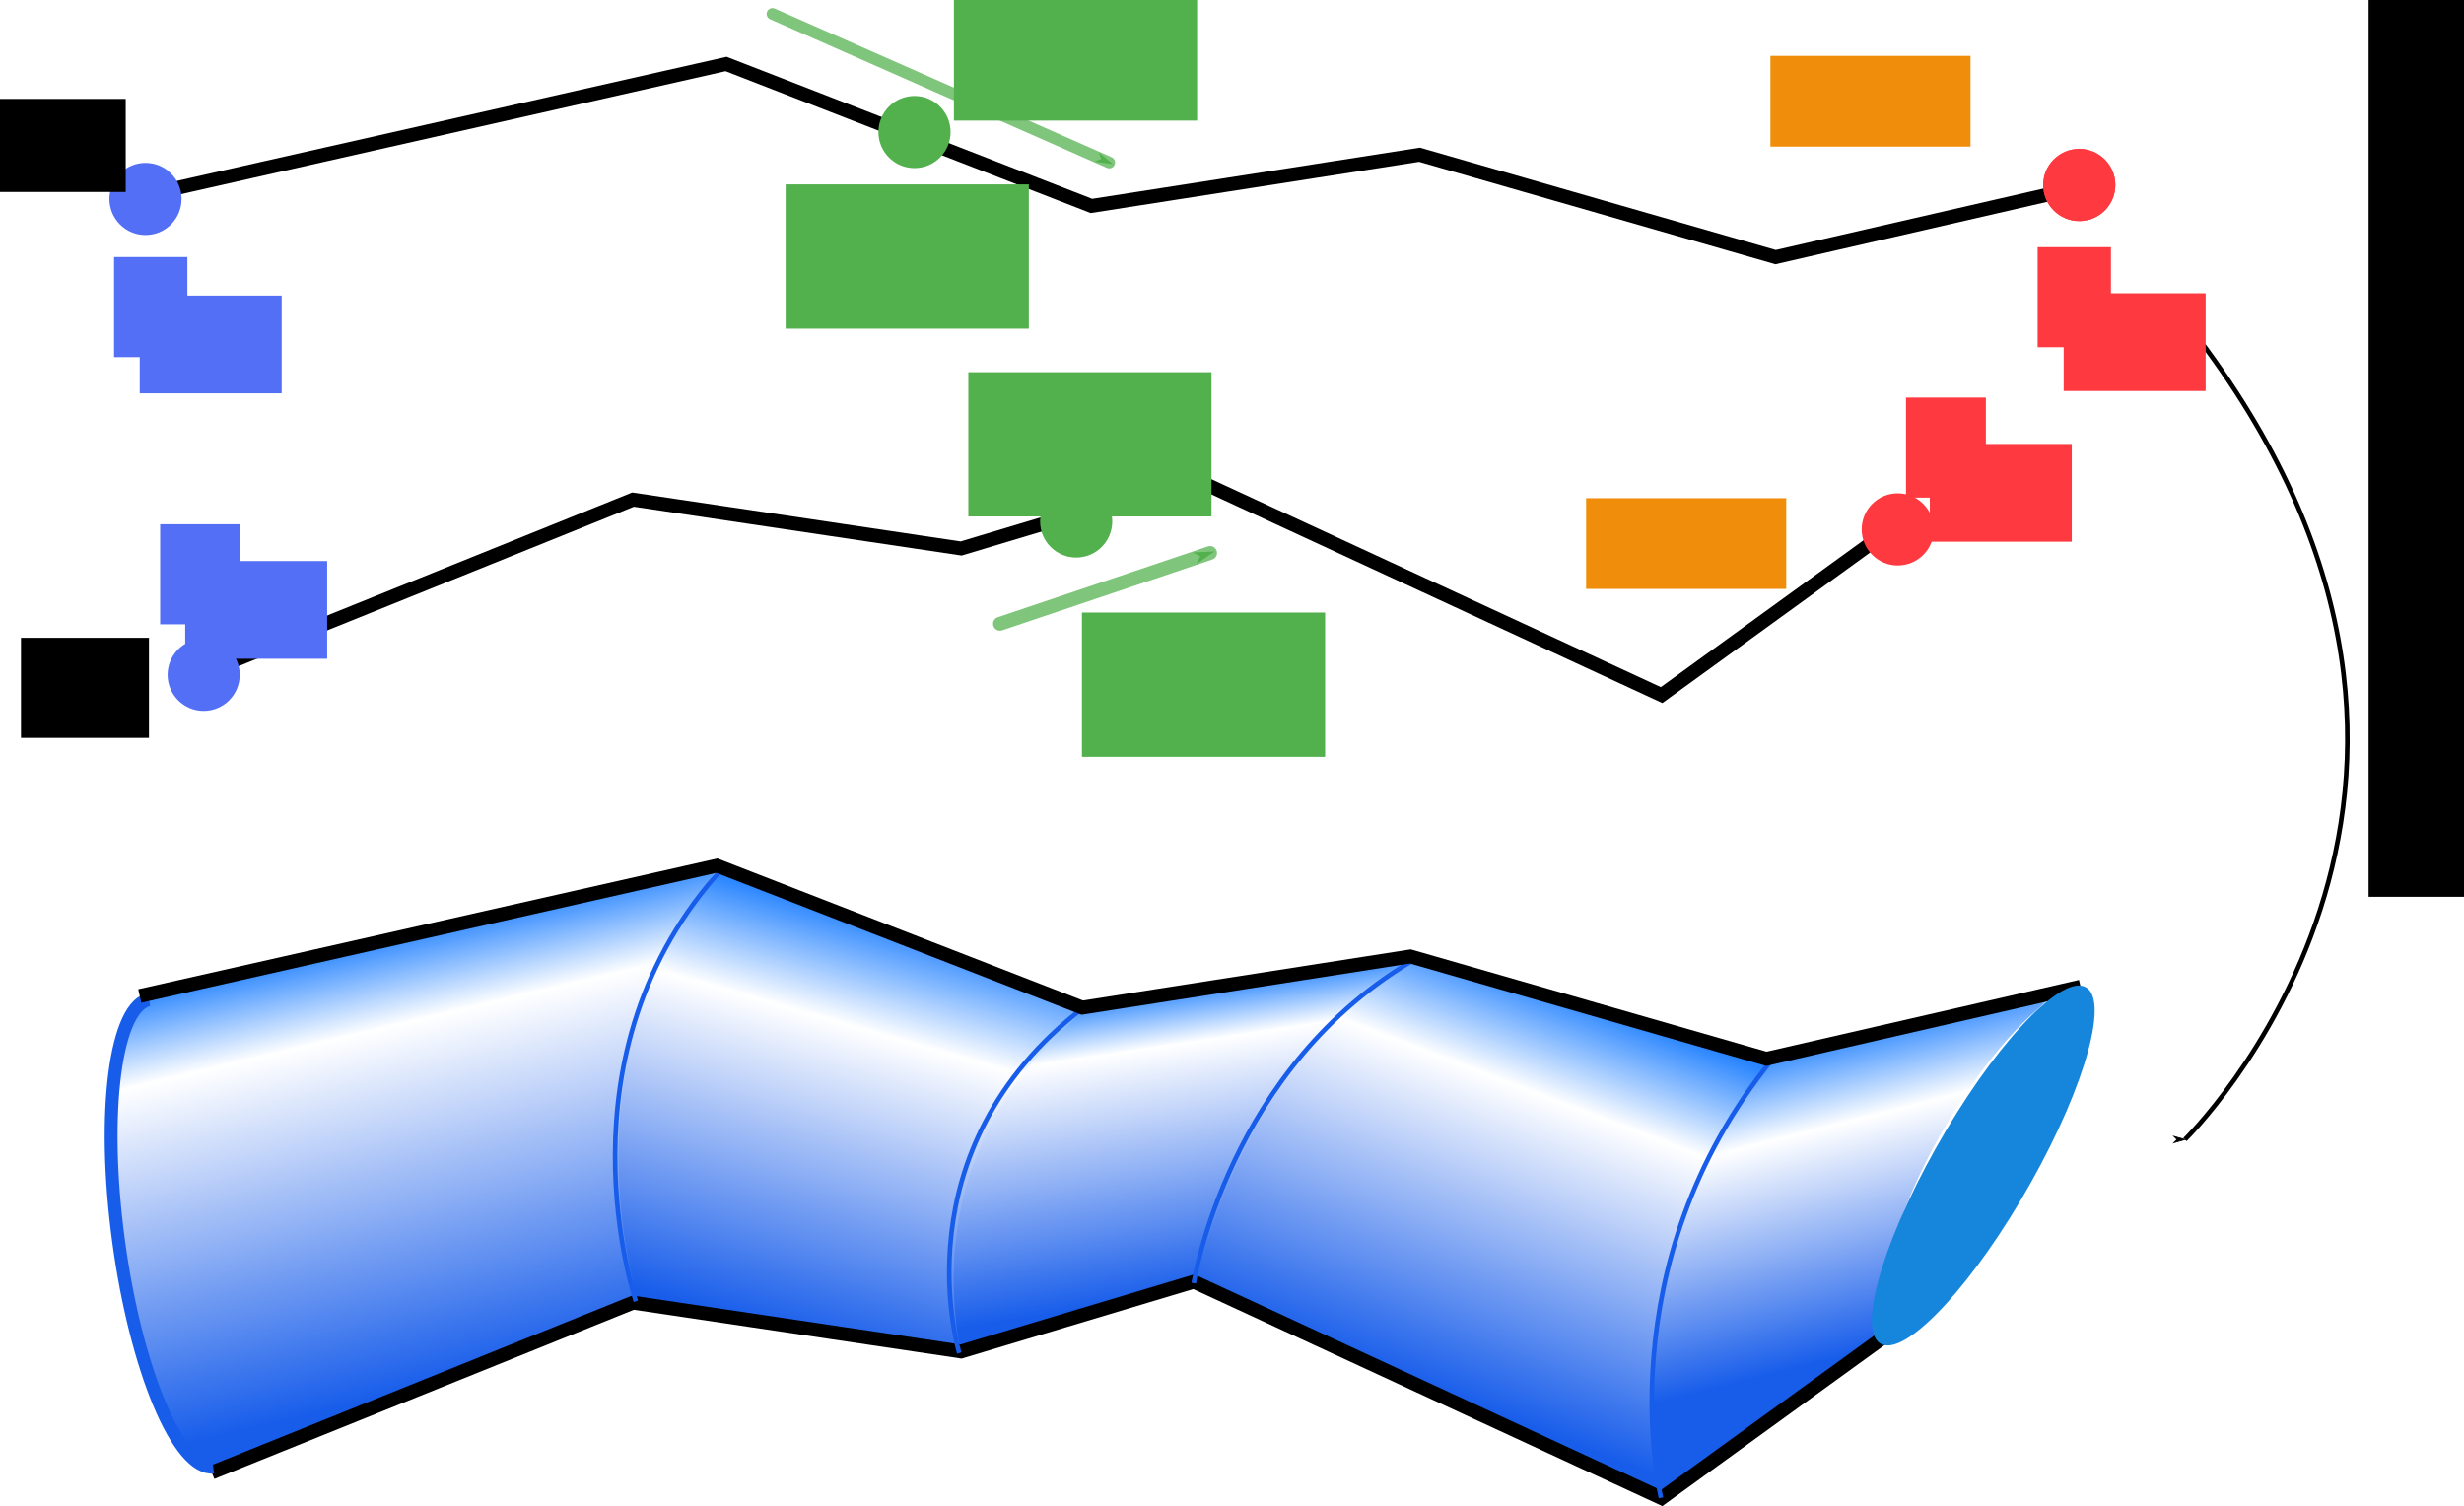 <?xml version="1.0" encoding="UTF-8" standalone="no"?>
<!-- Created with Inkscape (http://www.inkscape.org/) -->

<svg
   xmlns:dc="http://purl.org/dc/elements/1.1/"
   xmlns:cc="http://creativecommons.org/ns#"
   xmlns:rdf="http://www.w3.org/1999/02/22-rdf-syntax-ns#"
   xmlns:svg="http://www.w3.org/2000/svg"
   xmlns="http://www.w3.org/2000/svg"
   xmlns:xlink="http://www.w3.org/1999/xlink"
   xmlns:sodipodi="http://sodipodi.sourceforge.net/DTD/sodipodi-0.dtd"
   xmlns:inkscape="http://www.inkscape.org/namespaces/inkscape"
   width="150.933mm"
   height="92.256mm"
   viewBox="0 0 534.8 326.891"
   id="svg2"
   version="1.1"
   inkscape:version="0.91 r13725"
   sodipodi:docname="MergingV2.svg">
  <defs
     id="defs4">
    <linearGradient
       inkscape:collect="always"
       id="linearGradient14562">
      <stop
         style="stop-color:#185dea;stop-opacity:1"
         offset="0"
         id="stop14564" />
      <stop
         id="stop14566"
         offset="0.721"
         style="stop-color:#ffffff;stop-opacity:1" />
      <stop
         style="stop-color:#2985ff;stop-opacity:1"
         offset="1"
         id="stop14568" />
    </linearGradient>
    <linearGradient
       id="linearGradient14546"
       inkscape:collect="always">
      <stop
         id="stop14548"
         offset="0"
         style="stop-color:#185dea;stop-opacity:1" />
      <stop
         style="stop-color:#ffffff;stop-opacity:1"
         offset="0.753"
         id="stop14550" />
      <stop
         id="stop14552"
         offset="1"
         style="stop-color:#2985ff;stop-opacity:1" />
    </linearGradient>
    <linearGradient
       inkscape:collect="always"
       id="linearGradient14530">
      <stop
         style="stop-color:#185dea;stop-opacity:1"
         offset="0"
         id="stop14532" />
      <stop
         id="stop14534"
         offset="0.815"
         style="stop-color:#ffffff;stop-opacity:1" />
      <stop
         style="stop-color:#2985ff;stop-opacity:1"
         offset="1"
         id="stop14536" />
    </linearGradient>
    <linearGradient
       id="linearGradient14514"
       inkscape:collect="always">
      <stop
         id="stop14516"
         offset="0"
         style="stop-color:#185dea;stop-opacity:1" />
      <stop
         style="stop-color:#ffffff;stop-opacity:1"
         offset="0.743"
         id="stop14518" />
      <stop
         id="stop14520"
         offset="1"
         style="stop-color:#2985ff;stop-opacity:1" />
    </linearGradient>
    <linearGradient
       inkscape:collect="always"
       id="linearGradient13024">
      <stop
         style="stop-color:#185dea;stop-opacity:1"
         offset="0"
         id="stop13014" />
      <stop
         id="stop13026"
         offset="0.801"
         style="stop-color:#ffffff;stop-opacity:1" />
      <stop
         style="stop-color:#2985ff;stop-opacity:1"
         offset="1"
         id="stop13016" />
    </linearGradient>
    <marker
       inkscape:isstock="true"
       style="overflow:visible"
       id="marker11238"
       refX="0"
       refY="0"
       orient="auto"
       inkscape:stockid="Arrow1Mend">
      <path
         transform="matrix(-0.4,0,0,-0.4,-4,0)"
         style="fill:#52b04d;fill-opacity:1;fill-rule:evenodd;stroke:#52b04d;stroke-width:1pt;stroke-opacity:1"
         d="M 0,0 5,-5 -12.5,0 5,5 0,0 Z"
         id="path11240"
         inkscape:connector-curvature="0" />
    </marker>
    <marker
       inkscape:stockid="Arrow1Mend"
       orient="auto"
       refY="0"
       refX="0"
       id="Arrow1Mend"
       style="overflow:visible"
       inkscape:isstock="true"
       inkscape:collect="always">
      <path
         id="path4235"
         d="M 0,0 5,-5 -12.5,0 5,5 0,0 Z"
         style="fill:#52b04d;fill-opacity:1;fill-rule:evenodd;stroke:#52b04d;stroke-width:1pt;stroke-opacity:1"
         transform="matrix(-0.4,0,0,-0.4,-4,0)"
         inkscape:connector-curvature="0" />
    </marker>
    <marker
       inkscape:stockid="Arrow1Lend"
       orient="auto"
       refY="0"
       refX="0"
       id="marker4528"
       style="overflow:visible"
       inkscape:isstock="true">
      <path
         id="path4530"
         d="M 0,0 5,-5 -12.5,0 5,5 0,0 Z"
         style="fill:#000000;fill-opacity:1;fill-rule:evenodd;stroke:#000000;stroke-width:1pt;stroke-opacity:1"
         transform="matrix(-0.8,0,0,-0.8,-10,0)"
         inkscape:connector-curvature="0" />
    </marker>
    <marker
       inkscape:stockid="CurveOut"
       orient="auto"
       refY="0"
       refX="0"
       id="CurveOut"
       style="overflow:visible"
       inkscape:isstock="true">
      <path
         id="path4413"
         d="m -5.413,-5.046 c 2.76,0 5,2.24 5,5 0,2.76 -2.24,5 -5,5"
         style="fill:none;fill-rule:evenodd;stroke:#000000;stroke-width:1pt;stroke-opacity:1"
         transform="scale(0.6,0.6)"
         inkscape:connector-curvature="0" />
    </marker>
    <marker
       inkscape:stockid="Arrow1Lend"
       orient="auto"
       refY="0"
       refX="0"
       id="Arrow1Lend"
       style="overflow:visible"
       inkscape:isstock="true">
      <path
         id="path4229"
         d="M 0,0 5,-5 -12.5,0 5,5 0,0 Z"
         style="fill:#000000;fill-opacity:1;fill-rule:evenodd;stroke:#000000;stroke-width:1pt;stroke-opacity:1"
         transform="matrix(-0.8,0,0,-0.8,-10,0)"
         inkscape:connector-curvature="0" />
    </marker>
    <clipPath
       clipPathUnits="userSpaceOnUse"
       id="clipPath12822">
      <rect
         transform="matrix(0.999,0.041,-0.002,1,0,0)"
         y="451.954"
         x="-45.819"
         height="156.307"
         width="37.182"
         id="rect12824"
         style="opacity:1;fill:#ffffff;fill-opacity:1;stroke:none;stroke-width:3;stroke-linecap:round;stroke-linejoin:miter;stroke-miterlimit:4;stroke-dasharray:none;stroke-dashoffset:0;stroke-opacity:1" />
    </clipPath>
    <linearGradient
       inkscape:collect="always"
       xlink:href="#linearGradient13024"
       id="linearGradient12996"
       x1="83.927"
       y1="495.8"
       x2="62.195"
       y2="403.657"
       gradientUnits="userSpaceOnUse"
       gradientTransform="matrix(1.027,0,0,1.028,-9.761,-38.73)" />
    <linearGradient
       inkscape:collect="always"
       xlink:href="#linearGradient14514"
       id="linearGradient14512"
       x1="156.936"
       y1="484.646"
       x2="181.539"
       y2="399.541"
       gradientUnits="userSpaceOnUse"
       gradientTransform="matrix(1.029,0,0,1.028,-12.073,-37.8)" />
    <linearGradient
       inkscape:collect="always"
       xlink:href="#linearGradient14530"
       id="linearGradient14528"
       x1="232.588"
       y1="478.343"
       x2="223.244"
       y2="415.209"
       gradientUnits="userSpaceOnUse"
       gradientTransform="matrix(1.024,0,0,1.035,-12.68,-41.506)" />
    <linearGradient
       inkscape:collect="always"
       xlink:href="#linearGradient14546"
       id="linearGradient14544"
       x1="293.529"
       y1="496.519"
       x2="324.638"
       y2="413.686"
       gradientUnits="userSpaceOnUse"
       gradientTransform="matrix(1.01,0,0,1.025,-10.704,-37.34)" />
    <linearGradient
       inkscape:collect="always"
       xlink:href="#linearGradient14562"
       id="linearGradient14560"
       x1="394.813"
       y1="487.873"
       x2="378.646"
       y2="424.123"
       gradientUnits="userSpaceOnUse"
       gradientTransform="matrix(1.038,0,0,1.033,-21.965,-40.824)" />
  </defs>
  <sodipodi:namedview
     id="base"
     pagecolor="#ffffff"
     bordercolor="#666666"
     borderopacity="1.0"
     inkscape:pageopacity="0.0"
     inkscape:pageshadow="2"
     inkscape:zoom="1.979899"
     inkscape:cx="261.51508"
     inkscape:cy="179.16347"
     inkscape:document-units="px"
     inkscape:current-layer="layer1"
     showgrid="false"
     inkscape:window-width="1920"
     inkscape:window-height="1056"
     inkscape:window-x="0"
     inkscape:window-y="71"
     inkscape:window-maximized="1"
     fit-margin-top="0"
     fit-margin-left="0"
     fit-margin-right="0"
     fit-margin-bottom="0" />
  <g
     inkscape:label="Calque 1"
     inkscape:groupmode="layer"
     id="layer1"
     transform="translate(21.729,-171.259)">
    <path
       style="opacity:1;fill:url(#linearGradient14560);fill-opacity:1;stroke:none;stroke-width:3;stroke-linecap:round;stroke-linejoin:miter;stroke-miterlimit:4;stroke-dasharray:none;stroke-dashoffset:0;stroke-opacity:1"
       d="m 338.239,495.623 c -1.058,-3.567 -1.775,-16.754 -1.341,-24.658 1.151,-20.966 6.759,-39.409 17.258,-56.755 2.981,-4.925 8.303,-12.279 9.067,-12.53 1.068,-0.35 58.775,-13.473 59.247,-13.473 0.262,-3.3e-4 -0.823,1.14 -2.41,2.534 -13.738,12.065 -28.268,37.022 -32.02,54.998 -0.981,4.699 -1.092,10.834 -0.239,13.127 l 0.562,1.509 -24.5,17.668 c -13.475,9.718 -24.71,17.794 -24.965,17.949 -0.29,0.175 -0.538,0.035 -0.658,-0.369 z"
       id="path13034"
       inkscape:connector-curvature="0" />
    <path
       style="opacity:1;fill:url(#linearGradient14544);fill-opacity:1;stroke:none;stroke-width:3;stroke-linecap:round;stroke-linejoin:miter;stroke-miterlimit:4;stroke-dasharray:none;stroke-dashoffset:0;stroke-opacity:1"
       d="m 288.334,472.248 c -27.286,-12.806 -49.728,-23.396 -49.873,-23.532 -0.723,-0.681 3.417,-14.072 6.749,-21.83 7.982,-18.588 20.573,-34.308 35.864,-44.777 l 3.744,-2.563 2.209,0.645 c 1.215,0.355 18.445,5.382 38.29,11.173 19.844,5.79 36.19,10.593 36.324,10.672 0.134,0.079 -1.057,1.989 -2.648,4.245 -11.354,16.097 -18.306,34.281 -21.108,55.207 -1.123,8.391 -0.837,28.78 0.469,33.412 0.099,0.352 0.048,0.639 -0.114,0.636 -0.162,-0.002 -22.619,-10.482 -49.905,-23.289 z"
       id="path13032"
       inkscape:connector-curvature="0" />
    <path
       style="opacity:1;fill:url(#linearGradient14528);fill-opacity:1;stroke:none;stroke-width:3;stroke-linecap:round;stroke-linejoin:miter;stroke-miterlimit:4;stroke-dasharray:none;stroke-dashoffset:0;stroke-opacity:1"
       d="m 186.615,464.506 c -2.8e-4,-0.021 -0.247,-1.452 -0.549,-3.18 -0.945,-5.408 -1.281,-12.023 -0.902,-17.72 1.013,-15.226 6.323,-29.044 15.592,-40.578 3.226,-4.014 11.215,-11.865 12.333,-12.119 0.429,-0.097 6.047,-1.005 12.485,-2.016 6.438,-1.011 21.788,-3.425 34.111,-5.364 12.323,-1.938 22.693,-3.516 23.046,-3.505 0.511,0.015 0.456,0.146 -0.272,0.647 -8.567,5.89 -17.183,14.226 -23.635,22.867 -8.763,11.736 -15.759,26.506 -19.478,41.124 l -1.074,4.22 -25.828,7.832 c -14.205,4.307 -25.828,7.814 -25.828,7.793 z"
       id="path13030"
       inkscape:connector-curvature="0" />
    <path
       style="opacity:1;fill:url(#linearGradient14512);fill-opacity:1;stroke:none;stroke-width:3;stroke-linecap:round;stroke-linejoin:miter;stroke-miterlimit:4;stroke-dasharray:none;stroke-dashoffset:0;stroke-opacity:1"
       d="m 151.135,459.363 c -29.692,-4.451 -34.731,-5.294 -35.048,-5.86 -0.543,-0.969 -2.349,-9.969 -3.106,-15.476 -0.918,-6.678 -0.927,-23.041 -0.017,-29.56 2.525,-18.085 9.485,-33.86 20.708,-46.933 l 1.044,-1.216 38.414,14.928 c 21.128,8.21 38.793,15.077 39.256,15.258 0.787,0.309 0.527,0.634 -3.982,4.998 -7.673,7.426 -11.854,13.077 -15.977,21.594 -4.892,10.105 -7.174,20.326 -7.159,32.057 0.006,4.755 0.547,10.674 1.306,14.302 0.188,0.897 0.124,1.183 -0.256,1.15 -0.278,-0.024 -16.11,-2.383 -35.183,-5.243 z"
       id="path13028"
       inkscape:connector-curvature="0" />
    <path
       style="opacity:1;fill:url(#linearGradient12996);fill-opacity:1;stroke:none;stroke-width:2.143;stroke-linecap:round;stroke-linejoin:miter;stroke-miterlimit:4;stroke-dasharray:none;stroke-dashoffset:0;stroke-opacity:1"
       d="M 23.17,489.675 C 16.024,488.216 7.427,464.94 4.13,438.128 2.752,426.919 2.71,408.83 4.045,401.337 5.11,395.36 7.112,390.758 9.528,388.736 c 0.994,-0.832 22.492,-6.012 62.939,-15.166 33.786,-7.646 61.483,-13.853 61.548,-13.793 0.065,0.06 -1.479,2.235 -3.432,4.832 -4.256,5.662 -10.118,16.766 -12.731,24.117 -5.88,16.541 -6.982,37.731 -2.975,57.215 0.651,3.164 1.237,6.06 1.302,6.435 0.065,0.375 -19.68,8.708 -43.878,18.517 -49.803,20.188 -47.171,19.182 -49.13,18.782 z"
       id="path12980"
       inkscape:connector-curvature="0" />
    <path
       style="fill:none;fill-rule:evenodd;stroke:#000000;stroke-width:3;stroke-linecap:butt;stroke-linejoin:miter;stroke-miterlimit:4;stroke-dasharray:none;stroke-opacity:1"
       d="m 10.607,213.431 125.259,-28.284 79.297,30.81 71.216,-11.112 77.277,22.223 68.185,-15.657"
       id="path4136"
       inkscape:connector-curvature="0"
       sodipodi:nodetypes="cccccc" />
    <path
       style="fill:none;fill-rule:evenodd;stroke:#000000;stroke-width:3;stroke-linecap:butt;stroke-linejoin:miter;stroke-miterlimit:4;stroke-dasharray:none;stroke-opacity:1"
       d="m 24.244,316.568 91.419,-36.871 71.216,10.607 50.508,-15.152 101.52,46.972 49.497,-35.86"
       id="path4138"
       inkscape:connector-curvature="0" />
    <path
       style="fill:none;fill-rule:evenodd;stroke:#000000;stroke-width:3;stroke-linecap:butt;stroke-linejoin:miter;stroke-miterlimit:4;stroke-dasharray:none;stroke-opacity:1"
       d="m 24.24,490.864 91.419,-36.871 71.216,10.607 50.508,-15.152 101.52,46.972 49.497,-35.86"
       id="path4138-6"
       inkscape:connector-curvature="0" />
    <circle
       style="opacity:1;fill:#526ff5;fill-opacity:1;stroke:none;stroke-width:2;stroke-linejoin:miter;stroke-miterlimit:4;stroke-dasharray:none;stroke-dashoffset:0;stroke-opacity:1"
       id="path4158"
       cy="214.441"
       cx="9.849"
       r="7.829" />
    <circle
       r="7.829"
       cx="22.476"
       cy="317.729"
       id="circle4160"
       style="opacity:1;fill:#526ff5;fill-opacity:1;stroke:none;stroke-width:2;stroke-linejoin:miter;stroke-miterlimit:4;stroke-dasharray:none;stroke-dashoffset:0;stroke-opacity:1" />
    <circle
       r="7.829"
       cx="429.567"
       cy="211.41"
       id="circle4162"
       style="opacity:1;fill:#ff3940;fill-opacity:1;stroke:none;stroke-width:2;stroke-linejoin:miter;stroke-miterlimit:4;stroke-dasharray:none;stroke-dashoffset:0;stroke-opacity:1" />
    <circle
       style="opacity:1;fill:#ff3940;fill-opacity:1;stroke:none;stroke-width:2;stroke-linejoin:miter;stroke-miterlimit:4;stroke-dasharray:none;stroke-dashoffset:0;stroke-opacity:1"
       id="circle4164"
       cy="211.41"
       cx="429.567"
       r="7.829" />
    <circle
       r="7.829"
       cx="390.171"
       cy="286.161"
       id="circle4166"
       style="opacity:1;fill:#ff3940;fill-opacity:1;stroke:none;stroke-width:2;stroke-linejoin:miter;stroke-miterlimit:4;stroke-dasharray:none;stroke-dashoffset:0;stroke-opacity:1" />
    <flowRoot
       xml:space="preserve"
       id="flowRoot4168"
       style="font-style:normal;font-weight:normal;font-size:15px;line-height:100%;font-family:sans-serif;text-align:start;letter-spacing:0px;word-spacing:0px;writing-mode:lr-tb;text-anchor:start;fill:#000000;fill-opacity:1;stroke:none;stroke-width:1px;stroke-linecap:butt;stroke-linejoin:miter;stroke-opacity:1"
       transform="translate(8.081,22.223)"><flowRegion
         id="flowRegion4170"><rect
           id="rect4172"
           width="28.789"
           height="20.203"
           x="-31.315"
           y="170.499" /></flowRegion><flowPara
         id="flowPara4174"
         style="font-style:normal;font-variant:normal;font-weight:bold;font-stretch:normal;font-size:20px;font-family:Tahoma;-inkscape-font-specification:'Tahoma Bold'">F<flowSpan
   style="font-size:65%;baseline-shift:super"
   id="flowSpan4288">1</flowSpan></flowPara></flowRoot>    <flowRoot
       transform="translate(14.142,139.193)"
       style="font-style:normal;font-weight:normal;font-size:15px;line-height:100%;font-family:sans-serif;text-align:start;letter-spacing:0px;word-spacing:0px;writing-mode:lr-tb;text-anchor:start;fill:#000000;fill-opacity:1;stroke:none;stroke-width:1px;stroke-linecap:butt;stroke-linejoin:miter;stroke-opacity:1"
       id="flowRoot4176"
       xml:space="preserve"><flowRegion
         id="flowRegion4178"><rect
           y="170.499"
           x="-31.315"
           height="21.718"
           width="27.779"
           id="rect4180" /></flowRegion><flowPara
         style="font-style:normal;font-variant:normal;font-weight:bold;font-stretch:normal;font-size:20px;font-family:Tahoma;-inkscape-font-specification:'Tahoma Bold'"
         id="flowPara4182">F<flowSpan
   style="font-size:65%;baseline-shift:super"
   id="flowSpan4290">2</flowSpan></flowPara></flowRoot>    <flowRoot
       xml:space="preserve"
       id="flowRoot4165"
       style="font-style:normal;font-weight:normal;font-size:15px;line-height:100%;font-family:sans-serif;text-align:start;letter-spacing:0px;word-spacing:0px;writing-mode:lr-tb;text-anchor:start;fill:#52b04d;fill-opacity:1;stroke:none;stroke-width:1px;stroke-linecap:butt;stroke-linejoin:miter;stroke-opacity:1"
       transform="translate(216.631,-4.38)"><flowRegion
         id="flowRegion4167"><rect
           id="rect4169"
           width="52.78"
           height="31.315"
           x="-31.315"
           y="170.499"
           style="fill:#52b04d;fill-opacity:1" /></flowRegion><flowPara
         id="flowPara4171"
         style="font-style:normal;font-variant:normal;font-weight:normal;font-stretch:normal;font-size:20px;font-family:Tahoma;-inkscape-font-specification:Tahoma;fill:#52b04d;fill-opacity:1"><flowSpan
           style="font-style:normal;font-variant:normal;font-weight:normal;font-stretch:normal;font-family:Arial;-inkscape-font-specification:Arial;fill:#52b04d;fill-opacity:1"
           id="flowSpan4165">α</flowSpan><flowSpan
           style="font-style:normal;font-variant:normal;font-weight:normal;font-stretch:normal;font-size:65%;font-family:Tahoma;-inkscape-font-specification:Tahoma;baseline-shift:sub;fill:#52b04d;fill-opacity:1"
           id="flowSpan4175">i</flowSpan></flowPara></flowRoot>    <flowRoot
       transform="translate(244.417,133.709)"
       style="font-style:normal;font-weight:normal;font-size:15px;line-height:100%;font-family:sans-serif;text-align:start;letter-spacing:0px;word-spacing:0px;writing-mode:lr-tb;text-anchor:start;fill:#52b04d;fill-opacity:1;stroke:none;stroke-width:1px;stroke-linecap:butt;stroke-linejoin:miter;stroke-opacity:1"
       id="flowRoot4167"
       xml:space="preserve"><flowRegion
         id="flowRegion4169"><rect
           y="170.499"
           x="-31.315"
           height="31.315"
           width="52.78"
           id="rect4171"
           style="fill:#52b04d;fill-opacity:1" /></flowRegion><flowPara
         style="font-style:normal;font-variant:normal;font-weight:normal;font-stretch:normal;font-size:20px;font-family:Tahoma;-inkscape-font-specification:Tahoma;baseline-shift:baseline;fill:#52b04d;fill-opacity:1"
         id="flowPara4173">β<flowSpan
   style="font-size:65%;baseline-shift:sub"
   id="flowSpan4407">j</flowSpan></flowPara></flowRoot>    <flowRoot
       transform="translate(219.759,81.538)"
       style="font-style:normal;font-weight:normal;font-size:15px;line-height:100%;font-family:sans-serif;text-align:start;letter-spacing:0px;word-spacing:0px;writing-mode:lr-tb;text-anchor:start;fill:#52b04d;fill-opacity:1;stroke:none;stroke-width:1px;stroke-linecap:butt;stroke-linejoin:miter;stroke-opacity:1"
       id="flowRoot4204"
       xml:space="preserve"><flowRegion
         id="flowRegion4206"><rect
           y="170.499"
           x="-31.315"
           height="31.315"
           width="52.78"
           id="rect4208"
           style="fill:#52b04d;fill-opacity:1" /></flowRegion><flowPara
         style="font-style:normal;font-variant:normal;font-weight:normal;font-stretch:normal;font-size:20px;font-family:Tahoma;-inkscape-font-specification:Tahoma;fill:#52b04d;fill-opacity:1"
         id="flowPara4210">F<flowSpan
   style="font-size:65%;baseline-shift:super"
   id="flowSpan4413">2</flowSpan><flowSpan
   style="font-size:17.5px"
   id="flowSpan4427">(j)</flowSpan></flowPara></flowRoot>    <circle
       r="7.829"
       cx="176.758"
       cy="199.915"
       id="circle4214"
       style="opacity:1;fill:#52b04d;fill-opacity:1;stroke:none;stroke-width:2;stroke-linejoin:miter;stroke-miterlimit:4;stroke-dasharray:none;stroke-dashoffset:0;stroke-opacity:1" />
    <circle
       style="opacity:1;fill:#52b04d;fill-opacity:1;stroke:none;stroke-width:2;stroke-linejoin:miter;stroke-miterlimit:4;stroke-dasharray:none;stroke-dashoffset:0;stroke-opacity:1"
       id="circle4216"
       cy="284.441"
       cx="211.849"
       r="7.829" />
    <path
       style="opacity:0.731;fill:#52b04d;fill-opacity:1;fill-rule:evenodd;stroke:#52b04d;stroke-width:3;stroke-linecap:round;stroke-linejoin:miter;stroke-miterlimit:4;stroke-dasharray:none;stroke-opacity:1;marker-end:url(#Arrow1Mend)"
       d="m 195.308,306.649 45.612,-15.375"
       id="path4220"
       inkscape:connector-curvature="0"
       sodipodi:nodetypes="cc" />
    <path
       sodipodi:nodetypes="cc"
       inkscape:connector-curvature="0"
       id="path11236"
       d="m 145.929,174.282 73.1,32.256"
       style="opacity:0.731;fill:#52b04d;fill-opacity:1;fill-rule:evenodd;stroke:#52b04d;stroke-width:2.527;stroke-linecap:round;stroke-linejoin:miter;stroke-miterlimit:4;stroke-dasharray:none;stroke-opacity:1;marker-end:url(#marker11238)" />
    <g
       id="g12818"
       transform="translate(-8,-26)">
      <ellipse
         transform="matrix(-0.924,0.113,0.129,0.956,-84.32,-23.839)"
         ry="53.072"
         rx="14.904"
         cy="516.779"
         cx="-46.999"
         id="path12814"
         style="opacity:1;fill:none;fill-opacity:1;stroke:#185dea;stroke-width:3;stroke-linecap:round;stroke-linejoin:miter;stroke-miterlimit:4;stroke-dasharray:none;stroke-dashoffset:0;stroke-opacity:1"
         clip-path="url(#clipPath12822)" />
      <ellipse
         style="opacity:1;fill:#ffffff;fill-opacity:1;stroke:none;stroke-width:3;stroke-linecap:round;stroke-linejoin:miter;stroke-miterlimit:4;stroke-dasharray:none;stroke-dashoffset:0;stroke-opacity:1"
         id="path12828"
         cx="135.893"
         cy="487.541"
         rx="12.321"
         ry="1.25" />
      <path
         style="fill:none;fill-rule:evenodd;stroke:#185dea;stroke-width:1px;stroke-linecap:butt;stroke-linejoin:miter;stroke-opacity:1"
         d="m 143.393,385.398 c -37.5,40.536 -19.107,94.286 -19.107,94.286"
         id="path12830"
         inkscape:connector-curvature="0"
         sodipodi:nodetypes="cc" />
      <path
         sodipodi:nodetypes="cc"
         inkscape:connector-curvature="0"
         id="path12832"
         d="m 221.583,415.844 c -40.71,31.071 -27.103,75.089 -27.103,75.089"
         style="fill:none;fill-rule:evenodd;stroke:#185dea;stroke-width:1px;stroke-linecap:butt;stroke-linejoin:miter;stroke-opacity:1" />
      <path
         style="fill:none;fill-rule:evenodd;stroke:#185dea;stroke-width:1px;stroke-linecap:butt;stroke-linejoin:miter;stroke-opacity:1"
         d="m 371.071,427.005 c -36.607,45 -24.286,95.357 -24.286,95.357"
         id="path12834"
         inkscape:connector-curvature="0"
         sodipodi:nodetypes="cc" />
      <path
         style="fill:none;fill-rule:evenodd;stroke:#185dea;stroke-width:1px;stroke-linecap:butt;stroke-linejoin:miter;stroke-opacity:1"
         d="m 294.083,405.041 c -41.424,23.571 -48.71,70.714 -48.71,70.714"
         id="path12836"
         inkscape:connector-curvature="0"
         sodipodi:nodetypes="cc" />
    </g>
    <path
       sodipodi:nodetypes="cccccc"
       inkscape:connector-curvature="0"
       id="path12976"
       d="m 8.607,387.431 125.259,-28.284 79.297,30.81 71.216,-11.112 77.277,22.223 68.185,-15.657"
       style="fill:none;fill-rule:evenodd;stroke:#000000;stroke-width:3;stroke-linecap:butt;stroke-linejoin:miter;stroke-miterlimit:4;stroke-dasharray:none;stroke-opacity:1" />
    <ellipse
       style="opacity:1;fill:#1686dc;fill-opacity:1;stroke:none;stroke-width:3;stroke-linecap:round;stroke-linejoin:miter;stroke-miterlimit:4;stroke-dasharray:none;stroke-dashoffset:0;stroke-opacity:1"
       id="path12800"
       cx="571.975"
       cy="265.446"
       rx="10.975"
       ry="44.59"
       transform="matrix(0.942,0.337,-0.49,0.872,0,0)" />
    <path
       style="fill:none;fill-rule:evenodd;stroke:#000000;stroke-width:1px;stroke-linecap:butt;stroke-linejoin:miter;stroke-opacity:1;marker-end:url(#marker4528)"
       d="m 455.538,244.847 c 74.246,98.49 -3.03,173.746 -3.03,173.746"
       id="path14570"
       inkscape:connector-curvature="0"
       sodipodi:nodetypes="cc" />
    <flowRoot
       xml:space="preserve"
       id="flowRoot14680"
       style="font-style:normal;font-weight:normal;font-size:15px;line-height:100%;font-family:sans-serif;text-align:start;letter-spacing:0px;word-spacing:0px;writing-mode:lr-tb;text-anchor:start;fill:#000000;fill-opacity:1;stroke:none;stroke-width:1px;stroke-linecap:butt;stroke-linejoin:miter;stroke-opacity:1"
       transform="matrix(0,-1,1,0,-84.218,444.697)"><flowRegion
         id="flowRegion14682"><rect
           id="rect14684"
           width="347.492"
           height="96.975"
           x="78.792"
           y="576.58" /></flowRegion><flowPara
         id="flowPara14686"
         style="font-style:normal;font-variant:normal;font-weight:normal;font-stretch:normal;font-size:20px;font-family:Tahoma;-inkscape-font-specification:Tahoma">Merging</flowPara></flowRoot>    <flowRoot
       xml:space="preserve"
       id="flowRoot4358"
       style="font-style:normal;font-weight:normal;font-size:15px;line-height:100%;font-family:sans-serif;text-align:start;letter-spacing:0px;word-spacing:0px;writing-mode:lr-tb;text-anchor:start;fill:#f08e0c;fill-opacity:1;stroke:none;stroke-width:1px;stroke-linecap:butt;stroke-linejoin:miter;stroke-opacity:1"
       transform="translate(-46.584,178.33)"><flowRegion
         id="flowRegion4360"><rect
           id="rect4362"
           width="43.437"
           height="19.698"
           x="409.112"
           y="5.056"
           style="fill:#f08e0c;fill-opacity:1" /></flowRegion><flowPara
         id="flowPara4364"
         style="font-style:normal;font-variant:normal;font-weight:normal;font-stretch:normal;font-size:20px;font-family:Tahoma;-inkscape-font-specification:Tahoma;fill:#f08e0c;fill-opacity:1">ACS</flowPara></flowRoot>    <flowRoot
       transform="translate(-86.584,274.33)"
       style="font-style:normal;font-weight:normal;font-size:15px;line-height:100%;font-family:sans-serif;text-align:start;letter-spacing:0px;word-spacing:0px;writing-mode:lr-tb;text-anchor:start;fill:#f08e0c;fill-opacity:1;stroke:none;stroke-width:1px;stroke-linecap:butt;stroke-linejoin:miter;stroke-opacity:1"
       id="flowRoot4366"
       xml:space="preserve"><flowRegion
         id="flowRegion4368"><rect
           style="fill:#f08e0c;fill-opacity:1"
           y="5.056"
           x="409.112"
           height="19.698"
           width="43.437"
           id="rect4370" /></flowRegion><flowPara
         style="font-style:normal;font-variant:normal;font-weight:normal;font-stretch:normal;font-size:20px;font-family:Tahoma;-inkscape-font-specification:Tahoma;fill:#f08e0c;fill-opacity:1"
         id="flowPara4372">ACS</flowPara></flowRoot>    <g
       id="g4316">
      <flowRoot
         xml:space="preserve"
         id="flowRoot4184"
         style="font-style:normal;font-weight:normal;font-size:15px;line-height:100%;font-family:sans-serif;text-align:start;letter-spacing:0px;word-spacing:0px;writing-mode:lr-tb;text-anchor:start;fill:#526ff5;fill-opacity:1;stroke:none;stroke-width:1px;stroke-linecap:butt;stroke-linejoin:miter;stroke-opacity:1"
         transform="translate(34.345,56.548)"><flowRegion
           id="flowRegion4186"><rect
             style="fill:#526ff5;fill-opacity:1"
             id="rect4188"
             width="15.91"
             height="21.718"
             x="-31.315"
             y="170.499" /></flowRegion><flowPara
           id="flowPara4190"
           style="font-style:normal;font-variant:normal;font-weight:normal;font-stretch:normal;font-size:20px;font-family:Tahoma;-inkscape-font-specification:Tahoma;fill:#526ff5;fill-opacity:1">f<flowSpan
   id="flowSpan4294"
   style="font-size:65%;baseline-shift:super">1</flowSpan><flowSpan
   id="flowSpan4230"
   style="font-style:normal;font-variant:normal;font-weight:normal;font-stretch:normal;font-size:65%;font-family:Tahoma;-inkscape-font-specification:Tahoma;baseline-shift:sub;fill:#526ff5;fill-opacity:1" /></flowPara></flowRoot>      <flowRoot
         transform="translate(24.758,152.067)"
         style="font-style:normal;font-weight:normal;font-size:15px;line-height:100%;font-family:sans-serif;text-align:start;letter-spacing:0px;word-spacing:0px;writing-mode:lr-tb;text-anchor:start;fill:#526ff5;fill-opacity:1;stroke:none;stroke-width:1px;stroke-linecap:butt;stroke-linejoin:miter;stroke-opacity:1"
         id="flowRoot4296"
         xml:space="preserve"><flowRegion
           id="flowRegion4298"><rect
             style="fill:#526ff5;fill-opacity:1"
             y="83.343"
             x="-16.162"
             height="21.213"
             width="30.81"
             id="rect4300" /></flowRegion><flowPara
           id="flowPara4302">a</flowPara></flowRoot>    </g>
    <g
       id="g4328"
       transform="translate(10,58)">
      <flowRoot
         transform="translate(34.345,56.548)"
         style="font-style:normal;font-weight:normal;font-size:15px;line-height:100%;font-family:sans-serif;text-align:start;letter-spacing:0px;word-spacing:0px;writing-mode:lr-tb;text-anchor:start;fill:#526ff5;fill-opacity:1;stroke:none;stroke-width:1px;stroke-linecap:butt;stroke-linejoin:miter;stroke-opacity:1"
         id="flowRoot4330"
         xml:space="preserve"><flowRegion
           id="flowRegion4332"><rect
             y="170.499"
             x="-31.315"
             height="21.718"
             width="17.338"
             id="rect4334"
             style="fill:#526ff5;fill-opacity:1" /></flowRegion><flowPara
           style="font-style:normal;font-variant:normal;font-weight:normal;font-stretch:normal;font-size:20px;font-family:Tahoma;-inkscape-font-specification:Tahoma;fill:#526ff5;fill-opacity:1"
           id="flowPara4336">f<flowSpan
   style="font-size:65%;baseline-shift:super"
   id="flowSpan4350">2</flowSpan></flowPara></flowRoot>      <flowRoot
         xml:space="preserve"
         id="flowRoot4342"
         style="font-style:normal;font-weight:normal;font-size:15px;line-height:100%;font-family:sans-serif;text-align:start;letter-spacing:0px;word-spacing:0px;writing-mode:lr-tb;text-anchor:start;fill:#526ff5;fill-opacity:1;stroke:none;stroke-width:1px;stroke-linecap:butt;stroke-linejoin:miter;stroke-opacity:1"
         transform="translate(24.632,151.688)"><flowRegion
           id="flowRegion4344"><rect
             id="rect4346"
             width="30.81"
             height="21.213"
             x="-16.162"
             y="83.343"
             style="fill:#526ff5;fill-opacity:1" /></flowRegion><flowPara
           id="flowPara4348">a</flowPara></flowRoot>    </g>
    <g
       transform="translate(388.929,30.5)"
       id="g4352">
      <g
         id="g4372">
        <flowRoot
           transform="translate(34.345,56.548)"
           style="font-style:normal;font-weight:normal;font-size:15px;line-height:100%;font-family:sans-serif;text-align:start;letter-spacing:0px;word-spacing:0px;writing-mode:lr-tb;text-anchor:start;fill:#ff3940;fill-opacity:1;stroke:none;stroke-width:1px;stroke-linecap:butt;stroke-linejoin:miter;stroke-opacity:1"
           id="flowRoot4354"
           xml:space="preserve"><flowRegion
             id="flowRegion4356"><rect
               y="170.499"
               x="-31.315"
               height="21.718"
               width="17.338"
               id="rect4358"
               style="fill:#ff3940;fill-opacity:1" /></flowRegion><flowPara
             style="font-style:normal;font-variant:normal;font-weight:normal;font-stretch:normal;font-size:20px;font-family:Tahoma;-inkscape-font-specification:Tahoma;fill:#ff3940;fill-opacity:1"
             id="flowPara4360">f<flowSpan
   style="font-size:65%;baseline-shift:super;fill:#ff3940;fill-opacity:1"
   id="flowSpan4362">2</flowSpan></flowPara></flowRoot>        <flowRoot
           xml:space="preserve"
           id="flowRoot4364"
           style="font-style:normal;font-weight:normal;font-size:15px;line-height:100%;font-family:sans-serif;text-align:start;letter-spacing:0px;word-spacing:0px;writing-mode:lr-tb;text-anchor:start;fill:#ff3940;fill-opacity:1;stroke:none;stroke-width:1px;stroke-linecap:butt;stroke-linejoin:miter;stroke-opacity:1"
           transform="translate(24.364,153.777)"><flowRegion
             id="flowRegion4366"><rect
               id="rect4368"
               width="30.81"
               height="21.213"
               x="-16.162"
               y="83.343"
               style="fill:#ff3940;fill-opacity:1" /></flowRegion><flowPara
             id="flowPara4370">b</flowPara></flowRoot>      </g>
    </g>
    <g
       id="g4383"
       transform="translate(417.5,-2.143)">
      <flowRoot
         transform="translate(34.345,56.548)"
         style="font-style:normal;font-weight:normal;font-size:15px;line-height:100%;font-family:sans-serif;text-align:start;letter-spacing:0px;word-spacing:0px;writing-mode:lr-tb;text-anchor:start;fill:#ff3940;fill-opacity:1;stroke:none;stroke-width:1px;stroke-linecap:butt;stroke-linejoin:miter;stroke-opacity:1"
         id="flowRoot4385"
         xml:space="preserve"><flowRegion
           id="flowRegion4387"><rect
             y="170.499"
             x="-31.315"
             height="21.718"
             width="15.91"
             id="rect4389"
             style="fill:#ff3940;fill-opacity:1" /></flowRegion><flowPara
           style="font-style:normal;font-variant:normal;font-weight:normal;font-stretch:normal;font-size:20px;font-family:Tahoma;-inkscape-font-specification:Tahoma;fill:#ff3940;fill-opacity:1"
           id="flowPara4391">f<flowSpan
   style="font-size:65%;baseline-shift:super;fill:#ff3940;fill-opacity:1"
   id="flowSpan4393">1</flowSpan><flowSpan
   style="font-style:normal;font-variant:normal;font-weight:normal;font-stretch:normal;font-size:65%;font-family:Tahoma;-inkscape-font-specification:Tahoma;baseline-shift:sub;fill:#ff3940;fill-opacity:1"
   id="flowSpan4395" /></flowPara></flowRoot>      <flowRoot
         xml:space="preserve"
         id="flowRoot4397"
         style="font-style:normal;font-weight:normal;font-size:15px;line-height:100%;font-family:sans-serif;text-align:start;letter-spacing:0px;word-spacing:0px;writing-mode:lr-tb;text-anchor:start;fill:#ff3940;fill-opacity:1;stroke:none;stroke-width:1px;stroke-linecap:butt;stroke-linejoin:miter;stroke-opacity:1"
         transform="translate(24.847,153.709)"><flowRegion
           id="flowRegion4399"><rect
             id="rect4401"
             width="30.81"
             height="21.213"
             x="-16.162"
             y="83.343"
             style="fill:#ff3940;fill-opacity:1" /></flowRegion><flowPara
           id="flowPara4403">b</flowPara></flowRoot>    </g>
    <flowRoot
       xml:space="preserve"
       id="flowRoot4415"
       style="font-style:normal;font-weight:normal;font-size:15px;line-height:100%;font-family:sans-serif;text-align:start;letter-spacing:0px;word-spacing:0px;writing-mode:lr-tb;text-anchor:start;fill:#52b04d;fill-opacity:1;stroke:none;stroke-width:1px;stroke-linecap:butt;stroke-linejoin:miter;stroke-opacity:1"
       transform="translate(180.11,40.78)"><flowRegion
         id="flowRegion4417"><rect
           style="fill:#52b04d;fill-opacity:1"
           id="rect4419"
           width="52.78"
           height="31.315"
           x="-31.315"
           y="170.499" /></flowRegion><flowPara
         id="flowPara4421"
         style="font-style:normal;font-variant:normal;font-weight:normal;font-stretch:normal;font-size:20px;font-family:Tahoma;-inkscape-font-specification:Tahoma;fill:#52b04d;fill-opacity:1">F<flowSpan
   style="font-size:65%;baseline-shift:super"
   id="flowSpan4425">1</flowSpan><flowSpan
   style="font-size:17.5px"
   id="flowSpan4429">(i)</flowSpan></flowPara></flowRoot>  </g>
</svg>
